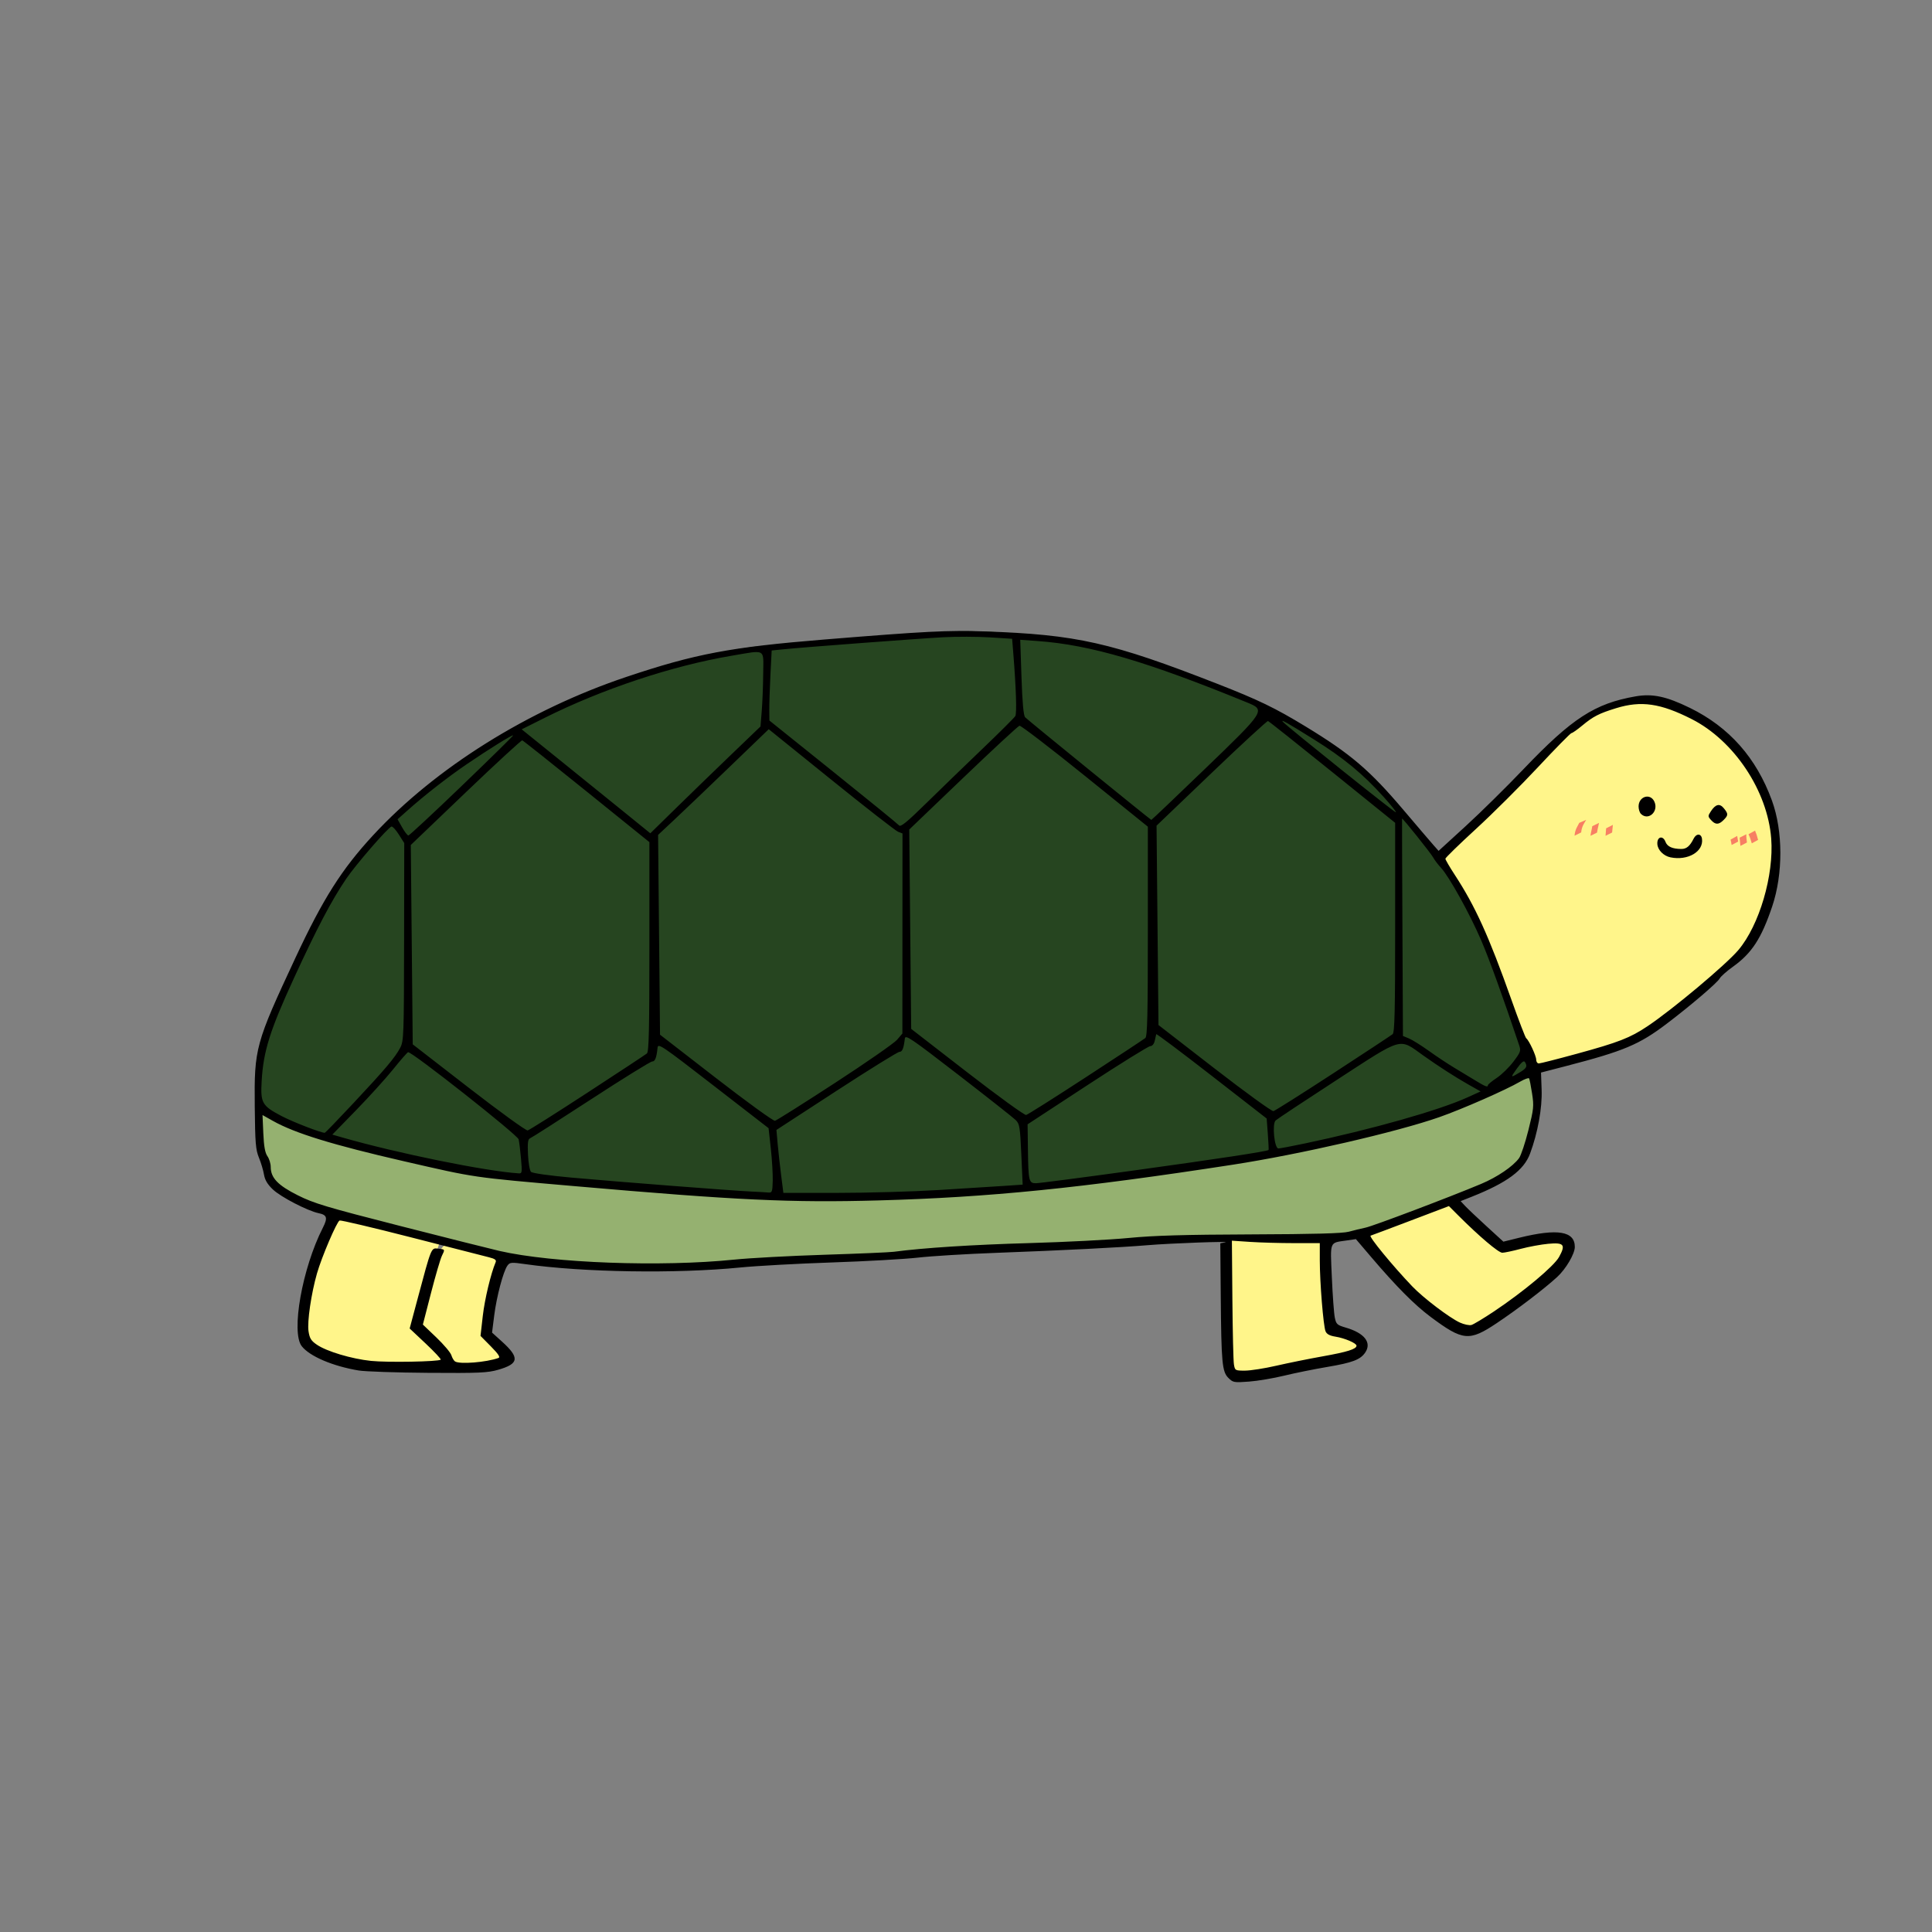 <?xml version="1.0" encoding="UTF-8" standalone="no"?>
<svg
   xmlns:dc="http://purl.org/dc/elements/1.1/"
   xmlns:cc="http://creativecommons.org/ns#"
   xmlns:rdf="http://www.w3.org/1999/02/22-rdf-syntax-ns#"
   xmlns:svg="http://www.w3.org/2000/svg"
   xmlns="http://www.w3.org/2000/svg"
   xmlns:sodipodi="http://sodipodi.sourceforge.net/DTD/sodipodi-0.dtd"
   xmlns:inkscape="http://www.inkscape.org/namespaces/inkscape"
   version="1.1"
   id="svg284"
   width="320"
   height="320"
   viewBox="0 0 320 320"
   sodipodi:docname="亀1 (1).svg"
   inkscape:version="1.0 (4035a4fb49, 2020-05-01)">
  <rect x="0" y="0" width="320" height="320" fill="#808080" stroke="none"/>
  <defs
     id="defs288" />
  <sodipodi:namedview
     inkscape:document-rotation="0"
     pagecolor="#ffffff"
     bordercolor="#666666"
     borderopacity="1"
     objecttolerance="10"
     gridtolerance="10"
     guidetolerance="10"
     inkscape:pageopacity="0"
     inkscape:pageshadow="2"
     inkscape:window-width="1920"
     inkscape:window-height="1001"
     id="namedview286"
     showgrid="false"
     inkscape:zoom="2.9521708"
     inkscape:cx="128.13064"
     inkscape:cy="123.8338"
     inkscape:window-x="-9"
     inkscape:window-y="-9"
     inkscape:window-maximized="1"
     inkscape:current-layer="layer4" />
  <g
     style="display:inline"
     inkscape:groupmode="layer"
     id="layer4"
     inkscape:label="iro">
    <path
       style="fill:#fff58a;fill-opacity:1;stroke-width:0.479"
       d="m 271.561,115.893 c -5.827,0.24 -10.737,3.823 -14.512,8 -6.101,6.015 -12.451,11.937 -18.162,18.243 0.904,3.141 3.542,5.942 4.806,9.139 3.734,7.69 6.261,16.015 9.793,23.707 0.238,2.945 4.011,1.173 5.715,0.871 6.716,-1.822 13.539,-4.046 18.795,-8.818 5.547,-4.789 12.403,-9.296 14.34,-16.834 2.88,-7.211 2.273,-15.649 -2.024,-22.165 -4.039,-6.477 -10.947,-11.695 -18.752,-12.144 z m 1.471,16.852 c 1.446,1.49 -1.96,2.681 -0.589,0.179 0.086,-0.141 0.46,-0.26 0.589,-0.179 z m 11.604,1.371 c 1.249,0.821 -0.231,2.022 -0.759,1.011 0.103,-0.409 0.362,-0.835 0.759,-1.011 z m -3.431,5.263 c -0.151,1.009 -2.1,1.761 -2.325,1.745 0.978,-0.224 1.822,-1.239 2.325,-1.745 z m -5.815,0.465 c 0.588,0.866 2.018,1.493 2.769,1.403 -1.07,0.127 -2.679,-0.265 -2.769,-1.403 z"
       id="path301" />
    <path
       style="fill:#fff58a;fill-opacity:1;stroke-width:0.479"
       d="m 203.288,205.258 c -0.335,6.571 0.099,13.344 0.55,19.969 -0.266,2.885 3.152,2.962 5.055,2.137 5.204,-1.336 10.866,-1.469 15.784,-3.679 1.511,-1.908 -1.719,-2.742 -3.073,-2.968 -2.652,-0.491 -1.253,-3.948 -1.826,-5.793 -0.369,-3.233 0.192,-6.688 -0.716,-9.778 -4.93,-0.53 -10.031,-0.071 -15.025,-0.226 l -0.437,0.197 z"
       id="path303" />
    <path
       style="fill:#fff58a;fill-opacity:1;stroke-width:0.479"
       d="m 239.408,199.244 c -4.129,1.731 -8.603,2.837 -12.471,5.108 -0.782,2.3 2.315,3.914 3.37,5.682 3.771,3.957 7.619,8.291 12.856,10.268 3.129,-0.935 5.695,-3.513 8.462,-5.274 3.063,-2.564 7.012,-4.929 8.229,-8.906 -2.253,-1.581 -5.596,-0.303 -8.243,0.045 -3.162,1.781 -5.255,-1.684 -7.496,-3.326 -1.59,-1.082 -2.746,-3.408 -4.707,-3.595 z"
       id="path305" />
    <path
       style="fill:#fff58a;fill-opacity:1;stroke-width:0.479"
       d="m 56.401,201.787 c -2.31,0.716 -2.366,3.986 -3.429,5.846 -1.401,4.466 -3.471,9.442 -2.111,14.137 2.261,3.269 6.866,3.731 10.532,4.092 3.979,0.072 8.145,0.6 12.011,-0.112 0.339,-2.56 -3.298,-3.938 -4.59,-5.984 0.856,-4.648 2.499,-9.532 4.031,-14.043 -3.227,-1.789 -7.358,-1.968 -10.963,-3.046 -1.81,-0.361 -3.627,-0.84 -5.481,-0.889 z"
       id="path307" />
    <path
       style="fill:#fff58a;fill-opacity:1;stroke-width:0.479"
       d="m 74.124,205.897 c -2.28,1.341 -2.181,4.737 -3.149,6.978 -0.448,2.975 -3.036,6.641 0.253,8.822 2.177,1.979 3.728,6.014 7.302,4.65 1.469,-0.335 5.01,0.163 4.3,-2.248 -1.067,-1.794 -3.442,-2.905 -2.178,-5.315 0.304,-3.57 1.533,-7.048 2.137,-10.476 -2.614,-1.229 -5.774,-1.913 -8.665,-2.411 z"
       id="path309" />
    <path
       style="fill:#95b170;fill-opacity:1;stroke-width:0.479"
       d="m 252.38,178.366 c -5.27,2.037 -10.325,4.805 -15.827,6.328 -21.826,6.684 -44.549,9.52 -67.168,11.875 -21.05,2.146 -42.218,1.923 -63.28,0.051 -15.094,-1.201 -30.303,-2.243 -44.949,-6.469 -5.768,-1.592 -11.737,-2.971 -17.001,-5.811 -2.439,0.342 -1.201,3.692 -1.08,5.328 0.807,3.023 1.25,6.703 4.523,8.108 7.487,3.905 16.051,5.002 24.081,7.378 10.483,2.741 21.215,5.185 32.128,4.463 18.516,-0.32 37.051,-0.817 55.497,-2.467 21.834,-1.19 43.725,-1.769 65.58,-2.534 8.62,-3.349 17.839,-5.717 25.623,-10.855 3.362,-2.94 3.68,-7.951 3.985,-12.128 0.008,-1.323 -0.315,-3.456 -2.113,-3.266 z"
       id="path311" />
    <path
       style="fill:#2d5016;fill-opacity:1;stroke-width:0.479"
       d="m 85.673,122.246 c -6.178,5.907 -12.64,11.667 -18.406,17.907 -0.058,10.926 0.437,21.955 0.591,32.921 3.865,4.017 8.971,7.001 13.348,10.581 2.201,1.113 3.946,3.93 6.489,4.002 6.603,-3.749 13.089,-7.849 19.143,-12.436 2.424,-2.655 0.991,-6.741 1.498,-9.965 -0.023,-8.691 0.305,-17.505 -0.169,-26.115 -6.809,-5.863 -14.091,-11.396 -21.214,-16.967 -0.461,-0.022 -0.885,-0.417 -1.281,0.072 z"
       id="path313" />
    <path
       style="fill:#2d5016;fill-opacity:1;stroke-width:0.479"
       d="m 127.081,120.602 c -6.528,5.24 -12.271,11.468 -18.435,17.148 -0.707,7.006 -0.093,14.282 -0.283,21.393 0.28,4.249 -0.534,8.756 0.414,12.847 6.448,4.678 12.652,9.86 19.223,14.259 5.548,-2.378 10.551,-6.481 15.747,-9.746 2.49,-2.148 7.286,-3.498 6.352,-7.635 -0.212,-10.246 0.437,-20.548 -0.397,-30.762 -1.089,-2.318 -4.048,-3.054 -5.774,-4.94 -5.449,-4.139 -10.587,-8.737 -16.248,-12.569 l -0.479,0.004 z"
       id="path315" />
    <path
       style="fill:#2d5016;fill-opacity:1;stroke-width:0.479"
       d="m 168.027,119.735 c -5.958,5.869 -12.257,11.526 -17.896,17.632 -0.254,10.909 -0.003,21.919 -0.062,32.867 3.409,3.789 8.204,6.42 12.162,9.741 2.748,1.577 5.062,4.838 8.415,4.958 6.788,-3.808 13.13,-8.463 19.721,-12.631 1.032,-4.527 0.166,-9.533 0.451,-14.249 -0.138,-7.137 0.277,-14.4 -0.208,-21.457 -6.841,-5.855 -14.076,-11.484 -21.304,-16.951 -0.46,-0.015 -0.891,-0.406 -1.279,0.089 z"
       id="path317" />
    <path
       style="fill:#2d5016;fill-opacity:1;stroke-width:0.479"
       d="m 209.289,118.976 c -6.211,5.92 -12.736,11.664 -18.526,17.927 -0.074,10.888 0.406,21.879 0.544,32.806 3.413,3.809 8.165,6.485 12.137,9.804 2.541,1.555 4.753,4.124 7.664,4.868 6.953,-3.522 13.213,-8.325 19.823,-12.451 1.343,-5.633 0.788,-11.759 1.056,-17.602 -0.084,-6.053 0.294,-12.229 -0.18,-18.202 -6.803,-5.946 -14.186,-11.43 -21.211,-17.2 -0.488,-0.077 -0.872,-0.418 -1.308,0.05 z"
       id="path319" />
    <path
       style="fill:#2d5016;fill-opacity:1;stroke-width:0.479"
       d="m 232.608,136.469 c -1.731,1.609 -0.635,4.62 -1.064,6.766 -0.039,9.451 -0.317,19.012 0.112,28.392 4.348,3.087 9.133,5.929 13.724,8.822 2.385,0.116 3.95,-2.555 5.587,-3.994 3.258,-2.512 0.018,-6.152 -0.611,-9.175 -3.902,-10.993 -8.271,-22.487 -16.861,-30.712 -0.276,-0.166 -0.576,-0.153 -0.887,-0.098 z"
       id="path321" />
    <path
       style="fill:#2d5016;fill-opacity:1;stroke-width:0.479"
       d="m 231.768,172.35 c -4.981,1.366 -8.946,5.158 -13.395,7.662 -2.57,2.01 -5.995,3.233 -7.999,5.765 0.117,1.63 -0.673,5.414 2.1,4.993 10.408,-1.922 20.76,-4.562 30.674,-8.295 1.741,-0.201 2.774,-2.563 0.735,-3.241 -3.967,-2.209 -7.64,-5.715 -12.114,-6.884 z"
       id="path323" />
    <path
       style="fill:#2d5016;fill-opacity:1;stroke-width:0.24"
       d="m 149.819,170.975 c -1.481,0.319 -0.31,2.239 -1.711,2.662 -6.643,4.187 -13.339,8.325 -19.787,12.798 -1.002,1.656 -0.093,3.74 -0.121,5.549 0.347,2.066 0.208,4.303 1.014,6.235 2.59,0.551 5.362,0.098 8.025,0.244 10.737,-0.038 21.482,-0.518 32.173,-1.474 1.478,-0.795 0.542,-2.818 0.712,-4.158 -0.272,-2.352 -0.011,-4.861 -0.809,-7.107 -2.369,-2.827 -5.647,-4.735 -8.444,-7.107 -3.415,-2.511 -6.628,-5.353 -10.255,-7.549 -0.25,-0.107 -0.526,-0.152 -0.796,-0.094 z"
       id="path325" />
    <path
       style="fill:#2d5016;fill-opacity:1;stroke-width:0.24"
       d="m 191.003,170.848 c -0.327,1.023 -0.91,1.917 -1.977,2.278 -6.543,3.965 -12.905,8.221 -19.337,12.362 -0.977,1.394 -0.122,3.324 -0.311,4.943 0.238,1.877 -0.172,4.007 0.751,5.71 1.471,1.347 3.65,0.202 5.377,0.239 11.282,-1.529 22.594,-2.922 33.814,-4.859 1.315,-0.003 1.833,-1.289 1.616,-2.422 -0.246,-1.813 0.468,-4.279 -1.536,-5.255 -5.746,-4.407 -11.432,-8.962 -17.303,-13.164 -0.408,-0.253 -0.721,-0.009 -1.093,0.168 z"
       id="path327" />
    <path
       style="fill:#2d5016;fill-opacity:1;stroke-width:0.24"
       d="m 202.227,125.403 c -1.009,0.335 -1.991,1.957 -0.657,2.541 1.42,0.577 3.044,-2.226 1.097,-2.616 l -0.236,0.04 z"
       id="path329" />
    <path
       style="fill:#2d5016;fill-opacity:1;stroke-width:0.24"
       d="m 160.176,104.657 c -10.717,0.213 -21.401,1.234 -32.065,2.247 -1.722,0.228 -1.081,2.402 -1.299,3.591 -0.013,3.057 -0.384,6.183 -0.073,9.195 2.775,2.647 6.046,4.92 9.013,7.422 4.41,3.426 8.6,7.162 13.113,10.44 1.58,0.152 2.399,-1.666 3.571,-2.454 5.526,-5.302 11.142,-10.569 16.491,-16.017 0.482,-2.497 0.05,-5.173 0.004,-7.737 -0.262,-2.009 0.027,-4.164 -0.661,-6.067 -2.548,-0.874 -5.421,-0.547 -8.092,-0.622 z"
       id="path331" />
    <path
       style="fill:#2d5016;fill-opacity:1;stroke-width:0.24"
       d="m 125.066,107.205 c -9.811,1.167 -19.343,4.142 -28.474,7.848 -3.464,1.569 -7.016,3.02 -10.277,4.981 -1.134,1.288 0.862,2.268 1.648,3.033 6.378,5.231 12.785,10.493 19.257,15.568 1.524,0.313 2.363,-1.687 3.522,-2.444 5.379,-5.212 10.876,-10.361 16.083,-15.713 0.499,-2.482 0.181,-5.153 0.362,-7.708 -0.107,-1.666 0.38,-3.427 -0.139,-5.027 -0.558,-0.429 -1.289,-0.571 -1.982,-0.538 z"
       id="path333" />
    <path
       style="fill:#2d5016;fill-opacity:1;stroke-width:0.24"
       d="m 169.719,105.209 c -1.419,-0.203 -1.9,1.342 -1.603,2.466 0.223,3.623 0.177,7.303 0.711,10.886 2.096,2.617 5,4.487 7.493,6.712 4.627,3.69 9.091,7.61 13.904,11.054 1.517,0.33 2.393,-1.482 3.508,-2.216 4.887,-4.809 10.122,-9.304 14.602,-14.505 1.074,-1.051 0.997,-3.079 -0.569,-3.607 -9.513,-4.061 -19.268,-7.784 -29.439,-9.824 -2.84,-0.533 -5.718,-0.896 -8.608,-0.967 z"
       id="path335" />
    <path
       style="fill:#2d5016;fill-opacity:1;stroke-width:0.24"
       d="m 109.193,172.524 c -1.319,0.163 -1.03,1.742 -1.574,2.513 -6.912,4.111 -13.611,8.574 -20.391,12.9 -0.929,1.339 -0.308,3.194 -0.415,4.765 -0.111,1.211 0.594,2.415 1.906,2.443 6.606,1.062 13.322,1.295 19.978,1.941 6.258,0.442 12.524,1.094 18.786,1.301 1.836,-0.402 1.339,-2.716 1.371,-4.096 -0.293,-2.498 0.013,-5.166 -1.015,-7.511 -1.889,-2.606 -4.893,-4.118 -7.283,-6.214 -3.611,-2.656 -6.995,-5.685 -10.838,-7.994 -0.168,-0.061 -0.35,-0.064 -0.526,-0.049 z"
       id="path337" />
    <path
       style="fill:#2d5016;fill-opacity:1;stroke-width:0.24"
       d="m 67.405,173.522 c -2.127,1.654 -3.621,4.042 -5.528,5.952 -2.27,2.722 -5.093,4.998 -7.101,7.923 -0.443,1.661 1.79,1.796 2.855,2.197 8.865,2.27 17.822,4.326 26.908,5.478 1.107,0.164 2.945,0.154 2.671,-1.445 -0.119,-2.378 0.142,-5.344 -2.116,-6.853 -5.485,-4.56 -11.039,-9.073 -16.871,-13.179 -0.251,-0.166 -0.541,-0.057 -0.818,-0.073 z"
       id="path339" />
    <path
       style="fill:#2d5016;fill-opacity:1;stroke-width:0.24"
       d="m 64.68,136.123 c -1.913,0.964 -3.052,3.012 -4.51,4.529 -3.385,3.874 -6.12,8.249 -8.319,12.892 -3.035,6.294 -6.292,12.552 -8.341,19.253 -0.734,3.313 -1.65,6.932 -0.536,10.255 1.295,1.903 3.745,2.581 5.684,3.649 1.66,0.596 3.335,1.706 5.133,1.598 2.988,-2.129 5.317,-5.083 7.876,-7.697 1.802,-2.164 3.987,-4.112 5.319,-6.614 1.049,-3.756 0.521,-7.746 0.707,-11.599 -0.019,-7.644 0.156,-15.315 0.026,-22.942 -0.685,-1.158 -1.331,-2.666 -2.6,-3.31 -0.145,0.027 -0.295,-0.043 -0.44,-0.012 z"
       id="path341" />
    <path
       style="fill:#2d5016;fill-opacity:1;stroke-width:0.24"
       d="m 82.786,122.286 c -2.95,1.2 -5.435,3.367 -8.058,5.149 -3.161,2.472 -6.605,4.7 -9.328,7.661 -0.554,1.462 0.786,2.921 1.785,3.84 1.502,0.433 2.357,-1.437 3.464,-2.133 4.373,-4.197 8.97,-8.194 13.044,-12.684 0.637,-0.726 0.099,-1.95 -0.906,-1.833 z"
       id="path343" />
    <path
       style="fill:#2d5016;fill-opacity:1"
       id="path345"
       d="m 87.173,123.241 c -0.007,-0.636 0.4,-1.337 0.171,-1.963 -0.033,-0.089 -0.093,-0.166 -0.14,-0.249 -0.262,-0.332 -0.599,-0.314 -0.971,-0.222 0,0 -2.784,2.155 -2.784,2.155 v 0 c 0.223,-0.087 0.458,-0.286 0.698,-0.161 0.339,0.512 -0.07,1.414 -0.158,1.966 0,0 3.185,-1.526 3.185,-1.526 z" />
    <path
       style="fill:#2d5016;fill-opacity:1"
       id="path347"
       d="m 82.685,122.727 c -0.528,0.556 -1.083,1.085 -1.623,1.629 0,0 3.097,-1.281 3.097,-1.281 v 0 c 0.581,-0.566 1.164,-1.13 1.77,-1.67 0,0 -3.244,1.322 -3.244,1.322 z" />
    <path
       style="fill:#2d5016;fill-opacity:1;stroke-width:0.085"
       d="m 212.725,118.722 c -0.899,0.13 -1.137,1.411 -0.41,1.913 4.239,3.633 8.635,7.078 12.995,10.563 1.705,1.311 3.344,2.717 5.12,3.931 0.793,0.48 1.814,-0.447 1.43,-1.284 -0.725,-1.223 -1.794,-2.207 -2.726,-3.272 -3.17,-3.465 -6.912,-6.356 -10.892,-8.831 -1.636,-1.003 -3.238,-2.076 -4.937,-2.966 -0.185,-0.069 -0.385,-0.086 -0.579,-0.054 z"
       id="path351" />
    <path
       style="fill:#2d5016;fill-opacity:1;stroke-width:0.085"
       d="m 232.803,135.471 c -0.911,0.121 -1.739,1.013 -1.552,1.964 0.055,11.385 0.054,22.772 0.203,34.156 0.057,0.948 1.115,1.026 1.767,1.423 0.905,0.444 1.694,1.086 2.577,1.532 0.926,0.191 1.911,0.029 2.859,0.083 4.385,-0.012 8.777,0.029 13.158,-0.016 0.797,-0.049 1.106,-0.993 0.764,-1.636 -1.741,-5.202 -3.541,-10.388 -5.513,-15.508 -1.599,-4.023 -3.575,-7.893 -5.784,-11.614 -0.872,-1.52 -2.007,-2.857 -3.048,-4.258 -1.388,-1.993 -2.901,-3.905 -4.511,-5.723 -0.234,-0.257 -0.567,-0.423 -0.92,-0.403 z"
       id="path353" />
    <path
       style="fill:#2d5016;fill-opacity:1"
       id="path355"
       d="m 232.026,135.871 c 0.122,0.21 0.221,0.432 0.321,0.653 0,0 1.039,-0.584 1.039,-0.584 v 0 c -0.093,-0.226 -0.189,-0.451 -0.271,-0.681 0,0 -1.09,0.612 -1.09,0.612 z" />
    <path
       style="fill:#2d5016;fill-opacity:1"
       id="path357"
       d="m 231.661,135.629 c 0.049,0.316 0.059,0.636 0.073,0.955 0,0 1.037,-0.533 1.037,-0.533 v 0 c -0.006,-0.333 -0.009,-0.666 -0.008,-0.999 0,0 -1.103,0.576 -1.103,0.576 z" />
    <path
       style="fill:#2d5016;fill-opacity:1"
       id="path359"
       d="m 244.43,179.282 c 0.011,0.25 0.008,0.5 0.009,0.75 0.012,0.177 -0.017,0.357 -7.4e-4,0.533 0.007,0.076 0.034,0.166 0.053,0.24 0.045,0.202 0.119,0.395 0.159,0.598 0.013,0.035 0.027,0.07 0.04,0.105 0,0 1.087,-0.604 1.087,-0.604 v 0 c -0.011,-0.029 -0.021,-0.058 -0.032,-0.087 -0.042,-0.205 -0.118,-0.4 -0.163,-0.604 -0.064,-0.243 -0.041,-0.492 -0.044,-0.741 6.6e-4,-0.253 -0.002,-0.506 0.009,-0.759 0,0 -1.118,0.57 -1.118,0.57 z" />
    <path
       style="fill:#2d5016;fill-opacity:1"
       id="path361"
       d="m 251.713,175.979 c 0.02,0.341 0.017,0.683 0.014,1.025 -0.021,0.203 0.029,0.419 -0.017,0.621 -0.015,0.068 -0.066,0.153 -0.098,0.213 -0.027,0.028 -0.05,0.061 -0.081,0.085 -0.035,0.026 -0.151,0.083 -0.114,0.061 0.311,-0.186 0.628,-0.362 0.936,-0.554 0.044,-0.027 -0.094,0.042 -0.143,0.059 -0.16,0.055 -0.215,0.058 -0.391,0.091 -0.47,0.062 -0.945,0.068 -1.418,0.069 -0.162,5.6e-4 -0.325,-0.001 -0.487,-0.002 0,0 -0.996,0.723 -0.996,0.723 v 0 c 0.166,-3.5e-4 0.332,-0.002 0.498,-0.004 0.478,-0.009 0.957,-0.018 1.433,-0.06 0.744,-0.081 0.884,-0.28 1.717,-0.776 0.04,-0.024 0.073,-0.059 0.103,-0.095 0.028,-0.033 0.046,-0.073 0.07,-0.11 0.114,-0.287 0.08,-0.572 0.079,-0.875 -0.003,-0.346 -0.006,-0.693 0.014,-1.039 0,0 -1.118,0.57 -1.118,0.57 z" />
    <path
       style="fill:#2d5016;fill-opacity:1"
       id="path363"
       d="m 251.489,176.199 c -0.127,0.167 -0.224,0.355 -0.343,0.528 -0.139,0.178 -0.073,0.088 -0.198,0.271 -0.12,0.198 -0.323,0.336 -0.423,0.548 -0.021,0.044 -0.034,0.091 -0.05,0.137 -0.075,0.227 -0.092,0.467 -0.105,0.704 0,0 1.104,-0.554 1.104,-0.554 v 0 c 0.014,-0.226 0.035,-0.453 0.123,-0.664 0.126,-0.245 0.327,-0.432 0.478,-0.661 0.189,-0.269 0.364,-0.547 0.562,-0.81 0,0 -1.146,0.502 -1.146,0.502 z" />
    <path
       style="fill:#2d5016;fill-opacity:1"
       id="path365"
       d="m 250.78,176.054 c 0.016,0.287 0.013,0.575 0.013,0.862 -0.001,0.286 -0.004,0.571 -0.004,0.857 -0.01,0.238 0.083,0.465 0.154,0.689 0.01,0.038 0.019,0.076 0.029,0.114 0,0 1.089,-0.59 1.089,-0.59 v 0 c -0.01,-0.04 -0.021,-0.08 -0.031,-0.12 -0.067,-0.212 -0.149,-0.428 -0.14,-0.653 1.6e-4,-0.284 -0.002,-0.569 -0.004,-0.853 -7e-5,-0.292 -0.002,-0.584 0.013,-0.875 0,0 -1.12,0.571 -1.12,0.571 z" />
    <path
       style="fill:#2d5016;fill-opacity:1"
       id="path367"
       d="m 84.9,121.501 c 0.069,0.465 0.065,0.937 0.057,1.405 -0.006,0.274 -0.018,0.547 -0.031,0.821 0,0 0.747,-0.378 0.747,-0.378 v 0 c 0.002,-0.27 0.004,-0.541 0.01,-0.811 0.009,-0.482 0.02,-0.965 -0.001,-1.448 0,0 -0.782,0.411 -0.782,0.411 z" />
    <path
       style="fill:#f77f63;fill-opacity:1"
       id="path369"
       d="m 84.382,122.096 c 0.324,0.489 0.542,1.035 0.752,1.58 0,0 0.705,-0.394 0.705,-0.394 v 0 c -0.223,-0.547 -0.449,-1.092 -0.689,-1.631 0,0 -0.768,0.445 -0.768,0.445 z" />
    <path
       d="m 84.382,122.096 c 0.324,0.489 0.542,1.035 0.752,1.58 0,0 0.705,-0.394 0.705,-0.394 v 0 c -0.223,-0.547 -0.449,-1.092 -0.689,-1.631 0,0 -0.768,0.445 -0.768,0.445 z"
       id="path371"
       style="fill:#f77f63;fill-opacity:1" />
    <path
       style="fill:#f77f63;fill-opacity:1"
       id="path375"
       d="m 261.572,136.291 c -0.129,0.278 -0.297,0.538 -0.43,0.815 -0.175,0.363 -0.28,0.745 -0.328,1.144 -0.005,0.056 -0.01,0.113 -0.015,0.169 0,0 1.098,-0.547 1.098,-0.547 v 0 c 0.005,-0.054 0.01,-0.109 0.015,-0.163 0.054,-0.385 0.159,-0.757 0.34,-1.103 0.147,-0.276 0.302,-0.552 0.476,-0.812 0,0 -1.154,0.497 -1.154,0.497 z" />
    <path
       style="fill:#f77f63;fill-opacity:1"
       id="path377"
       d="m 263.724,136.846 c -0.041,0.381 -0.151,0.75 -0.219,1.126 -0.05,0.311 -0.025,0.156 -0.074,0.465 0,0 1.086,-0.532 1.086,-0.532 v 0 c 0.049,-0.308 0.022,-0.153 0.081,-0.464 0.074,-0.384 0.171,-0.763 0.253,-1.146 0,0 -1.127,0.551 -1.127,0.551 z" />
    <path
       style="fill:#f77f63;fill-opacity:1"
       id="path379"
       d="m 266.025,137.194 c -0.015,0.348 -0.043,0.694 -0.08,1.04 -0.007,0.067 -0.013,0.134 -0.02,0.201 0,0 1.09,-0.542 1.09,-0.542 v 0 c 0.007,-0.067 0.013,-0.134 0.02,-0.2 0.039,-0.356 0.062,-0.713 0.107,-1.068 0,0 -1.118,0.57 -1.118,0.57 z" />
    <path
       style="fill:#f77f63;fill-opacity:1"
       id="path381"
       d="m 286.634,139.068 c 0.086,0.289 0.133,0.592 0.176,0.89 0,0 1.081,-0.57 1.081,-0.57 v 0 c -0.042,-0.313 -0.096,-0.624 -0.161,-0.933 0,0 -1.097,0.612 -1.097,0.612 z" />
    <path
       style="fill:#f77f63;fill-opacity:1"
       id="path383"
       d="m 288.131,138.747 c 0.042,0.453 0.103,0.904 0.14,1.358 0,0 1.076,-0.561 1.076,-0.561 v 0 c -0.05,-0.452 -0.126,-0.907 -0.105,-1.362 0,0 -1.111,0.566 -1.111,0.566 z" />
    <path
       style="fill:#f77f63;fill-opacity:1"
       id="path385"
       d="m 289.611,138.172 c 0.02,0.051 0.038,0.102 0.06,0.152 0.079,0.184 0.09,0.184 0.164,0.372 0.09,0.231 0.154,0.473 0.228,0.709 0.029,0.093 0.059,0.185 0.088,0.278 0,0 1.047,-0.574 1.047,-0.574 v 0 c -0.028,-0.093 -0.057,-0.186 -0.085,-0.278 -0.05,-0.174 -0.092,-0.349 -0.144,-0.522 -0.06,-0.198 -0.156,-0.382 -0.223,-0.577 -0.018,-0.052 -0.029,-0.107 -0.044,-0.161 0,0 -1.091,0.601 -1.091,0.601 z" />
    <path
       id="path488"
       d="m 64.815,136.125 c -1.547,0.527 -2.453,2.089 -3.582,3.185 -4.231,4.568 -7.472,9.935 -10.152,15.531 -2.82,5.986 -5.872,11.925 -7.725,18.302 -0.75,2.968 -1.21,6.104 -0.772,9.153 0.628,2.176 3.062,2.958 4.864,3.915 2.038,0.853 4.067,1.923 6.254,2.288 1.383,-0.519 2.232,-1.914 3.319,-2.862 3.374,-3.617 6.891,-7.146 9.798,-11.16 1.146,-2.069 0.746,-4.57 0.917,-6.838 0.091,-9.325 0.089,-18.65 0.142,-27.975 -0.506,-1.258 -1.323,-2.504 -2.363,-3.401 -0.213,-0.12 -0.457,-0.171 -0.7,-0.138 z"
       style="fill:#264520;fill-opacity:1;stroke-width:0.169" />
    <path
       id="path490"
       d="m 86.303,121.835 c -1.196,0.472 -1.995,1.622 -3.012,2.385 -5.326,4.928 -10.529,9.988 -15.777,15 -0.648,1.295 -0.153,2.866 -0.308,4.279 0.009,9.812 0.135,19.624 0.225,29.435 0.392,1.28 1.906,1.739 2.798,2.647 5.285,4.019 10.431,8.242 15.936,11.958 0.748,0.573 1.789,0.737 2.513,0.021 6.275,-3.985 12.55,-7.984 18.688,-12.173 1.392,-0.976 0.785,-2.847 0.954,-4.269 0.13,-10.538 0.13,-21.077 0.185,-31.615 -0.392,-1.309 -1.939,-1.79 -2.838,-2.735 -6.191,-4.897 -12.232,-9.989 -18.53,-14.746 -0.248,-0.182 -0.538,-0.202 -0.835,-0.187 z"
       style="fill:#264520;fill-opacity:1;stroke-width:0.169" />
    <path
       id="path492"
       d="m 67.728,173.453 c -1.424,0.265 -2.084,1.836 -3.059,2.752 -3.175,3.891 -6.802,7.354 -10.126,11.115 -0.638,1.019 0.57,1.784 1.48,1.853 9.522,2.578 19.176,4.764 28.964,6.04 1.038,0.287 2.463,-0.223 2.318,-1.508 -0.122,-1.81 -0.094,-3.718 -0.734,-5.43 -2.072,-2.406 -4.742,-4.22 -7.154,-6.267 -3.667,-2.865 -7.293,-5.804 -11.127,-8.441 -0.175,-0.081 -0.369,-0.122 -0.562,-0.115 z"
       style="fill:#264520;fill-opacity:1;stroke-width:0.169" />
    <path
       id="path494"
       d="m 108.789,172.367 c -0.973,0.443 -0.668,1.718 -1.094,2.476 -6.938,4.266 -13.76,8.74 -20.632,13.103 -0.848,0.95 -0.423,2.397 -0.487,3.582 0.204,1.16 -0.061,2.868 1.2,3.476 4.372,0.916 8.868,1.085 13.308,1.512 8.824,0.69 17.648,1.444 26.481,1.96 1.455,-0.143 1.279,-1.853 1.267,-2.909 -0.071,-3.022 -0.15,-6.105 -0.751,-9.055 -1.123,-1.304 -2.743,-2.202 -4.063,-3.345 -4.709,-3.577 -9.277,-7.357 -14.171,-10.679 -0.326,-0.219 -0.689,-0.216 -1.059,-0.121 z"
       style="fill:#264520;fill-opacity:1;stroke-width:0.169" />
    <path
       id="path496"
       d="m 127.215,119.997 c -1.415,0.643 -2.325,2.062 -3.527,3.027 -5.12,4.907 -10.283,9.803 -15.391,14.703 -0.537,1.219 -0.053,2.677 -0.176,3.992 0.145,9.866 0.197,19.754 0.285,29.629 0.39,1.281 1.907,1.74 2.799,2.648 5.426,4.117 10.694,8.468 16.366,12.247 1.245,0.708 2.377,-0.678 3.448,-1.144 5.906,-3.731 11.826,-7.469 17.437,-11.634 1.133,-0.823 2.208,-2.015 1.878,-3.532 0,-10.606 0,-21.213 0,-31.819 -0.221,-1.112 -1.597,-1.23 -2.302,-1.988 -6.761,-5.175 -13.288,-10.643 -19.999,-15.873 -0.24,-0.172 -0.519,-0.273 -0.818,-0.255 z"
       style="fill:#264520;fill-opacity:1;stroke-width:0.169" />
    <path
       id="path498"
       d="m 150.13,170.951 c -1.175,0.093 -1.226,1.452 -1.423,2.314 -6.666,4.095 -13.32,8.295 -19.857,12.622 -0.885,0.379 -1.271,1.291 -1.082,2.21 0.292,3.233 0.597,6.477 1.131,9.678 0.619,1.345 2.368,0.574 3.527,0.756 9.699,-0.095 19.407,-0.131 29.084,-0.889 2.651,-0.186 5.309,-0.309 7.953,-0.568 1.36,-0.554 0.614,-2.246 0.741,-3.355 -0.195,-2.509 -0.062,-5.079 -0.592,-7.544 -0.954,-1.959 -3.035,-3.022 -4.608,-4.424 -4.613,-3.545 -9.131,-7.231 -13.922,-10.534 -0.293,-0.155 -0.613,-0.292 -0.952,-0.265 z"
       style="fill:#264520;fill-opacity:1;stroke-width:0.169" />
    <path
       id="path500"
       d="m 168.789,119.42 c -1.317,0.301 -2.098,1.627 -3.138,2.406 -5.271,4.924 -10.463,9.93 -15.686,14.904 -0.662,1.24 -0.126,2.762 -0.276,4.121 0.094,9.862 0.193,19.723 0.378,29.583 0.438,1.314 2,1.799 2.932,2.743 5.324,4.035 10.474,8.324 16.044,12.019 1.331,0.893 2.572,-0.556 3.698,-1.114 5.927,-3.798 11.885,-7.565 17.621,-11.647 0.794,-1.025 0.302,-2.479 0.477,-3.69 0.137,-10.603 0.113,-21.208 0.158,-31.812 -0.411,-1.323 -1.966,-1.837 -2.879,-2.8 -6.047,-4.784 -11.918,-9.805 -18.169,-14.324 -0.346,-0.22 -0.738,-0.415 -1.159,-0.389 z"
       style="fill:#264520;fill-opacity:1;stroke-width:0.169" />
    <path
       id="path502"
       d="m 191.01,170.632 c -0.654,0.629 -0.4,1.891 -1.433,2.1 -6.752,3.99 -13.22,8.443 -19.821,12.675 -0.902,1.001 -0.235,2.508 -0.404,3.734 0.122,2.209 -0.097,4.485 0.395,6.65 0.645,1.495 2.511,1.051 3.774,0.893 12.031,-1.595 24.076,-3.13 36.048,-5.13 1.153,-0.003 1.507,-1.2 1.393,-2.151 -0.101,-1.571 0.065,-3.238 -0.461,-4.728 -6.06,-4.727 -12.101,-9.487 -18.282,-14.057 -0.437,-0.216 -0.775,-0.208 -1.208,0.015 z"
       style="fill:#264520;fill-opacity:1;stroke-width:0.169" />
    <path
       id="path504"
       d="m 209.923,118.654 c -1.663,0.65 -2.779,2.213 -4.143,3.315 -4.983,4.729 -10.025,9.431 -14.906,14.246 -0.508,1.333 -0.079,2.885 -0.202,4.307 0.106,9.775 0.07,19.554 0.384,29.325 0.454,1.302 2,1.787 2.933,2.728 5.402,4.116 10.697,8.389 16.309,12.219 1.267,0.457 2.28,-0.871 3.369,-1.35 5.826,-3.727 11.675,-7.429 17.355,-11.375 1.234,-0.859 0.606,-2.577 0.799,-3.837 0.135,-10.649 0.113,-21.299 0.158,-31.949 -0.378,-1.269 -1.844,-1.763 -2.73,-2.667 -6.177,-4.925 -12.279,-9.945 -18.514,-14.797 -0.247,-0.146 -0.527,-0.214 -0.812,-0.166 z"
       style="fill:#264520;fill-opacity:1;stroke-width:0.169" />
    <path
       id="path506"
       d="m 232.077,171.989 c -2.642,0.27 -4.747,2.14 -6.974,3.412 -4.82,3.139 -9.706,6.194 -14.38,9.543 -0.978,1.206 -0.525,2.935 -0.406,4.351 0.064,0.983 0.682,2.132 1.836,1.742 6.473,-1.069 12.844,-2.711 19.175,-4.417 4.761,-1.407 9.63,-2.687 14.052,-4.992 0.869,-0.58 0.34,-1.79 -0.506,-2.081 -3.641,-2.069 -7.135,-4.464 -10.622,-6.84 -0.644,-0.432 -1.384,-0.747 -2.174,-0.717 z"
       style="fill:#264520;fill-opacity:1;stroke-width:0.169" />
    <path
       id="path508"
       d="m 232.017,134.886 c -1.119,0.825 -0.417,2.437 -0.625,3.624 -0.102,11.019 -0.034,22.039 0.14,33.057 0.302,1.274 1.948,1.272 2.802,2.089 3.829,2.45 7.563,5.088 11.597,7.192 1.136,0.276 1.495,-1.103 2.387,-1.498 1.709,-1.415 3.577,-2.975 4.278,-5.154 0.029,-1.637 -0.859,-3.158 -1.259,-4.723 -2.501,-7.14 -4.835,-14.406 -8.627,-20.995 -2.359,-4.515 -5.678,-8.413 -8.806,-12.401 -0.485,-0.594 -0.98,-1.484 -1.888,-1.19 z"
       style="fill:#264520;fill-opacity:1;stroke-width:0.169" />
    <path
       id="path510"
       d="m 168.711,105.207 c -0.922,0.847 -0.379,2.263 -0.527,3.359 0.145,3.452 -0.014,6.97 0.704,10.364 1.154,1.501 2.852,2.524 4.245,3.803 5.624,4.616 11.262,9.215 16.951,13.751 1.323,0.667 2.107,-1.044 3.043,-1.704 4.805,-4.651 9.735,-9.185 14.355,-14.019 0.783,-1.06 2.288,-2.346 1.584,-3.8 -1.075,-1.338 -2.944,-1.632 -4.419,-2.367 -10.972,-4.355 -22.227,-8.733 -34.134,-9.447 -0.609,-0.04 -1.215,-0.184 -1.801,0.06 z"
       style="fill:#264520;fill-opacity:1;stroke-width:0.169" />
    <path
       id="path512"
       d="m 159.395,104.547 c -10.578,0.421 -21.128,1.365 -31.673,2.269 -1.364,0.526 -0.728,2.258 -0.964,3.38 -0.08,3.066 -0.368,6.154 -0.219,9.208 0.506,1.193 1.936,1.722 2.824,2.637 6.416,5.143 12.789,10.346 19.21,15.48 1.197,0.595 2.081,-0.818 2.925,-1.444 5.698,-5.453 11.434,-10.874 16.955,-16.505 1.218,-1.06 0.541,-2.808 0.683,-4.217 -0.146,-3.231 -0.238,-6.475 -0.61,-9.687 -0.532,-1.207 -2.104,-0.718 -3.145,-0.93 -1.994,-0.101 -3.99,-0.206 -5.987,-0.192 z"
       style="fill:#264520;fill-opacity:1;stroke-width:0.169" />
    <path
       id="path514"
       d="m 125.177,107.082 c -11.2,1.482 -22.114,4.884 -32.371,9.587 -2.223,1.118 -4.607,2.014 -6.639,3.459 -0.844,0.811 0.026,1.882 0.819,2.304 6.692,5.428 13.424,10.835 20.084,16.269 1.359,0.568 2.099,-1.159 3.052,-1.805 5.521,-5.312 11.033,-10.634 16.511,-15.99 0.629,-1.336 0.324,-2.929 0.528,-4.378 0.043,-2.732 0.37,-5.51 -0.06,-8.219 -0.218,-0.875 -1.073,-1.297 -1.924,-1.227 z"
       style="fill:#264520;fill-opacity:1;stroke-width:0.169" />
    <path
       id="path516"
       d="m 84.318,121.216 c -0.965,0.138 -1.717,0.868 -2.558,1.307 -5.874,3.674 -11.499,7.789 -16.563,12.526 -0.569,0.686 0.027,1.498 0.388,2.12 0.498,0.75 0.884,1.738 1.782,2.079 0.922,0.174 1.529,-0.735 2.173,-1.233 5.09,-4.728 10.129,-9.514 15.026,-14.442 0.447,-0.443 1.093,-1.059 0.724,-1.738 -0.144,-0.401 -0.559,-0.625 -0.972,-0.619 z"
       style="fill:#264520;fill-opacity:1;stroke-width:0.085" />
    <path
       id="path518"
       d="m 252.242,174.857 c -0.902,0.203 -1.364,1.136 -1.93,1.78 -0.417,0.587 -1.106,1.412 -0.529,2.115 0.41,0.641 1.274,0.428 1.8,0.06 0.92,-0.526 2.12,-1.169 2.158,-2.368 -0.015,-0.79 -0.625,-1.684 -1.499,-1.588 z"
       style="fill:#264520;fill-opacity:1;stroke-width:0.085" />
    <path
       id="path520"
       d="m 212.565,118.559 c -0.859,0.055 -1.23,1.212 -0.601,1.778 2.353,2.137 4.892,4.062 7.351,6.075 3.699,2.935 7.342,5.947 11.128,8.77 0.728,0.509 1.801,-0.249 1.545,-1.106 -0.435,-0.999 -1.311,-1.731 -1.987,-2.569 -3.37,-3.869 -7.417,-7.098 -11.779,-9.781 -1.738,-1.057 -3.428,-2.218 -5.253,-3.118 -0.13,-0.049 -0.268,-0.039 -0.404,-0.05 z"
       style="fill:#264520;fill-opacity:1;stroke-width:0.085" />
  </g>
  <g
     inkscape:groupmode="layer"
     inkscape:label="Image"
     id="g292">
    <path
       style="fill:#000000;stroke-width:0.32"
       d="m 203.462,228.232 c -1.042,-1.042 -1.174,-2.462 -1.268,-13.597 l -0.073,-8.707 0.8,-0.149 c 1.223,-0.227 -8.993,0.141 -12.8,0.461 -4.45,0.374 -14.102,0.863 -25.12,1.271 -4.928,0.182 -10.76,0.537 -12.96,0.789 -2.2,0.251 -8.608,0.612 -14.24,0.801 -5.632,0.189 -12.472,0.566 -15.2,0.836 -10.582,1.05 -26.034,0.808 -35.616,-0.558 -2.303,-0.328 -2.53,-0.31 -2.934,0.243 -0.686,0.938 -1.797,5.12 -2.192,8.249 l -0.36,2.849 1.626,1.471 c 2.975,2.691 2.849,3.687 -0.59,4.681 -1.776,0.513 -3.151,0.574 -11.614,0.513 -5.28,-0.038 -10.464,-0.213 -11.52,-0.39 -4.293,-0.718 -8.099,-2.341 -9.417,-4.016 -1.813,-2.305 0.077,-12.934 3.488,-19.621 0.839,-1.645 0.701,-2.128 -0.69,-2.415 -1.826,-0.376 -6.269,-2.678 -7.585,-3.93 -0.894,-0.851 -1.321,-1.567 -1.473,-2.475 -0.118,-0.702 -0.494,-1.959 -0.836,-2.792 -0.541,-1.318 -0.631,-2.419 -0.693,-8.48 -0.098,-9.655 0.112,-10.424 6.738,-24.618 4.577,-9.806 7.671,-14.686 12.882,-20.319 10.32,-11.157 25.662,-20.75 41.904,-26.202 11.426,-3.835 17.276,-4.941 32.8,-6.202 16.871,-1.37 20.461,-1.552 26.522,-1.344 15.301,0.524 21.009,1.809 38.628,8.696 6.758,2.642 9.522,3.978 14.53,7.023 7.54,4.585 10.652,7.241 16.329,13.937 2.283,2.693 4.511,5.3 4.951,5.795 l 0.8,0.899 4.48,-4.097 c 2.464,-2.253 6.784,-6.511 9.6,-9.462 8.033,-8.417 11.798,-10.858 18.566,-12.036 2.781,-0.484 5.093,0.01 8.991,1.92 6.495,3.182 10.991,8.263 13.572,15.337 1.844,5.052 1.861,12.153 0.043,17.543 -1.795,5.321 -3.385,7.758 -6.529,10.003 -1.01,0.722 -1.982,1.583 -2.159,1.914 -0.378,0.705 -4.731,4.43 -8.735,7.473 -4.594,3.492 -7.134,4.562 -16.731,7.05 l -4.138,1.073 0.103,2.866 c 0.108,3.005 -0.635,7.1 -1.915,10.555 -1.021,2.754 -3.819,4.826 -9.643,7.14 l -1.855,0.737 0.735,0.789 c 0.404,0.434 1.997,1.944 3.539,3.355 l 2.804,2.566 2.636,-0.649 c 6.352,-1.564 9.196,-1.093 9.196,1.522 0,1.143 -1.476,3.655 -2.931,4.989 -2.141,1.963 -6.537,5.319 -10.009,7.64 -4.547,3.04 -5.597,2.942 -10.919,-1.023 -2.682,-1.998 -5.693,-5.028 -9.871,-9.93 l -2.531,-2.97 -1.469,0.216 c -2.973,0.436 -2.781,-0.032 -2.513,6.128 0.13,2.99 0.349,5.981 0.488,6.647 0.231,1.111 0.381,1.248 1.839,1.673 3.05,0.889 4.291,2.455 3.23,4.075 -0.802,1.224 -2.098,1.721 -6.348,2.439 -2.158,0.364 -5.364,1.014 -7.124,1.444 -1.76,0.43 -4.374,0.87 -5.809,0.977 -2.483,0.185 -2.648,0.156 -3.41,-0.606 z m 7.939,-2.027 c 1.936,-0.446 5.405,-1.147 7.708,-1.558 4.071,-0.726 5.572,-1.2 5.572,-1.759 0,-0.414 -1.952,-1.252 -3.488,-1.497 -0.965,-0.154 -1.448,-0.417 -1.643,-0.893 -0.365,-0.895 -0.95,-8.109 -0.95,-11.721 v -2.874 l -4.24,-0.002 c -2.332,-9.6e-4 -5.608,-0.092 -7.28,-0.203 l -3.04,-0.202 0.081,9.723 c 0.045,5.348 0.159,10.191 0.255,10.763 0.17,1.018 0.208,1.04 1.839,1.037 0.916,-0.002 3.249,-0.368 5.186,-0.814 z M 72.996,225.205 c 0.091,-0.095 -1.029,-1.296 -2.488,-2.669 l -2.654,-2.496 1.312,-4.91 c 2.282,-8.542 2.244,-8.446 3.353,-8.325 1.223,0.133 1.207,0.105 0.67,1.204 -0.25,0.513 -1.061,3.283 -1.802,6.156 l -1.347,5.225 2.235,2.135 c 1.229,1.175 2.347,2.495 2.483,2.935 0.136,0.44 0.408,0.906 0.605,1.035 0.768,0.506 5.169,0.155 7.214,-0.576 0.323,-0.115 -0.049,-0.676 -1.265,-1.908 l -1.723,-1.744 0.373,-3.284 c 0.316,-2.779 1.332,-7.031 2.128,-8.907 0.165,-0.389 -0.098,-0.581 -1.159,-0.848 -0.755,-0.189 -6.532,-1.666 -12.839,-3.281 -6.307,-1.615 -11.636,-2.872 -11.843,-2.792 -0.463,0.178 -2.967,6.033 -3.749,8.769 -0.953,3.333 -1.635,7.994 -1.4,9.564 0.177,1.181 0.425,1.583 1.377,2.233 1.64,1.121 5.743,2.349 8.973,2.686 2.712,0.283 11.223,0.132 11.544,-0.205 z m 174.444,-7.986 c 4.89,-3.261 9.938,-7.482 10.791,-9.024 1.131,-2.044 0.815,-2.427 -1.8,-2.184 -1.186,0.11 -3.234,0.487 -4.553,0.838 -1.318,0.351 -2.691,0.641 -3.05,0.645 -0.62,0.007 -3.809,-2.695 -7.295,-6.181 l -1.548,-1.548 -6.292,2.39 c -3.46,1.315 -6.465,2.443 -6.678,2.508 -0.366,0.112 3.645,4.997 6.896,8.398 1.832,1.916 6.162,5.207 7.891,5.997 0.704,0.322 1.568,0.501 1.92,0.399 0.352,-0.102 2.025,-1.109 3.719,-2.238 z m -125.799,-8.589 c 2.552,-0.262 9.248,-0.622 14.88,-0.801 5.632,-0.179 10.816,-0.401 11.52,-0.495 4.892,-0.649 13.064,-1.174 22.4,-1.437 5.984,-0.169 13.4,-0.55 16.48,-0.848 4.211,-0.407 9.251,-0.554 20.32,-0.594 10.468,-0.037 15.136,-0.165 16.16,-0.444 0.792,-0.216 2.05,-0.522 2.796,-0.681 1.31,-0.279 13.849,-5.025 19.111,-7.232 2.677,-1.123 5.298,-2.903 6.299,-4.278 0.32,-0.44 1.014,-2.519 1.542,-4.621 0.887,-3.534 0.933,-3.991 0.611,-6.08 -0.191,-1.242 -0.413,-2.368 -0.493,-2.501 -0.08,-0.133 -0.749,0.109 -1.486,0.537 -2.388,1.387 -9.565,4.54 -13.384,5.879 -7.027,2.464 -23.069,6.158 -34.196,7.875 -25.181,3.885 -40.341,5.413 -58.72,5.919 -14.463,0.398 -23.412,-0.023 -50.4,-2.373 -17.063,-1.486 -16.136,-1.35 -28.16,-4.112 -11.821,-2.715 -18.083,-4.644 -21.72,-6.689 l -1.72,-0.967 0.132,3.015 c 0.095,2.162 0.287,3.236 0.68,3.798 0.302,0.431 0.548,1.234 0.548,1.784 0,1.803 1.182,3.041 4.486,4.697 2.671,1.339 4.696,1.946 16.954,5.078 7.656,1.956 15.063,3.819 16.46,4.139 8.797,2.015 26.76,2.676 38.9,1.431 z m 6.348,-13.049 c 0.028,-1.1 -0.115,-3.512 -0.319,-5.36 l -0.37,-3.36 -9.15,-7.084 c -8.577,-6.641 -9.155,-7.031 -9.237,-6.24 -0.175,1.679 -0.414,2.284 -0.903,2.284 -0.274,0 -4.833,2.822 -10.129,6.271 -5.297,3.449 -9.836,6.35 -10.087,6.446 -0.355,0.136 -0.431,0.729 -0.343,2.674 0.062,1.375 0.286,2.672 0.498,2.883 0.229,0.229 2.975,0.618 6.779,0.96 7.794,0.702 26.555,2.156 29.634,2.297 1.232,0.056 2.541,0.131 2.908,0.165 0.608,0.057 0.673,-0.117 0.72,-1.937 z m 27.412,1.528 c 4.224,-0.258 9.098,-0.565 10.832,-0.682 l 3.152,-0.213 -0.222,-4.997 c -0.201,-4.525 -0.287,-5.062 -0.912,-5.686 -0.379,-0.379 -4.649,-3.748 -9.489,-7.486 -7.921,-6.118 -8.809,-6.72 -8.89,-6.03 -0.192,1.642 -0.422,2.206 -0.899,2.206 -0.273,0 -4.968,2.91 -10.434,6.466 l -9.937,6.466 0.199,2.254 c 0.109,1.24 0.368,3.586 0.575,5.214 l 0.376,2.96 8.985,-0.002 c 4.942,-9.6e-4 12.441,-0.212 16.665,-0.47 z m 32.224,-3.217 c 14.008,-1.933 22.32,-3.197 22.49,-3.42 0.038,-0.05 -0.016,-1.243 -0.122,-2.651 l -0.192,-2.56 -9.12,-7.09 c -5.016,-3.899 -9.143,-6.995 -9.172,-6.88 -0.029,0.115 -0.139,0.606 -0.246,1.09 -0.118,0.537 -0.41,0.886 -0.748,0.894 -0.305,0.008 -5,2.924 -10.434,6.48 l -9.88,6.466 0.056,4.16 c 0.071,5.248 0.154,5.6 1.323,5.6 0.5,0 7.72,-0.94 16.045,-2.089 z M 86.294,191.902 c -0.122,-1.364 -0.297,-2.798 -0.389,-3.186 -0.176,-0.747 -17.792,-14.634 -18.316,-14.439 -0.155,0.058 -1.265,1.329 -2.468,2.825 -1.203,1.496 -3.962,4.543 -6.132,6.772 l -3.946,4.052 1.699,0.488 c 9.069,2.605 23.761,5.592 29.176,5.931 0.553,0.035 0.581,-0.148 0.375,-2.443 z m 129.822,-2.507 c 11.137,-2.346 22.189,-5.475 26.924,-7.623 l 2.199,-0.997 -1.98,-1.117 c -2.178,-1.228 -5.069,-3.089 -7.538,-4.851 -4.077,-2.91 -3.186,-3.163 -14.332,4.078 -5.317,3.454 -9.866,6.47 -10.108,6.7 -0.606,0.577 -0.203,4.636 0.461,4.636 0.247,0 2.216,-0.372 4.375,-0.827 z M 58.504,182.753 c 5.31,-5.67 6.954,-7.616 7.791,-9.223 0.576,-1.106 0.612,-2.087 0.635,-17.533 l 0.025,-16.361 -0.897,-1.414 c -0.493,-0.778 -1.041,-1.373 -1.217,-1.322 -0.591,0.171 -5.948,6.352 -7.508,8.664 -2.468,3.657 -4.808,8.109 -8.638,16.429 -3.981,8.649 -5.072,12.121 -5.354,17.029 -0.211,3.681 0.039,4.122 3.326,5.848 1.853,0.973 6.634,2.82 7.134,2.755 0.088,-0.011 2.204,-2.204 4.703,-4.872 z m 38.801,-1.776 c 5.183,-3.378 9.611,-6.298 9.84,-6.488 0.333,-0.276 0.416,-3.837 0.416,-17.675 v -17.33 l -10.395,-8.389 c -5.717,-4.614 -10.516,-8.426 -10.663,-8.471 -0.148,-0.045 -4.362,3.837 -9.365,8.625 l -9.097,8.707 0.16,16.511 0.16,16.511 9.28,7.188 c 5.104,3.953 9.496,7.135 9.76,7.071 0.264,-0.064 4.721,-2.881 9.904,-6.26 z m 40.976,-1.598 c 5.192,-3.377 9.832,-6.603 10.311,-7.169 l 0.871,-1.028 0.009,-16.568 0.009,-16.568 -0.723,-0.275 c -0.398,-0.151 -5.383,-4.036 -11.078,-8.633 l -10.355,-8.358 -6.395,6.161 c -3.517,3.389 -7.64,7.327 -9.162,8.753 l -2.767,2.592 0.16,16.546 0.16,16.546 9.28,7.188 c 5.104,3.953 9.496,7.135 9.76,7.071 0.264,-0.064 4.728,-2.88 9.92,-6.258 z m 41.584,-0.962 c 5.183,-3.378 9.611,-6.298 9.84,-6.488 0.333,-0.276 0.416,-3.837 0.416,-17.675 v -17.33 l -10.421,-8.41 c -5.732,-4.626 -10.609,-8.366 -10.839,-8.311 -0.23,0.055 -4.432,3.945 -9.339,8.645 l -8.921,8.545 0.16,16.512 0.16,16.512 9.28,7.188 c 5.104,3.953 9.496,7.135 9.76,7.071 0.264,-0.064 4.721,-2.881 9.904,-6.26 z m 40.96,-0.64 c 5.183,-3.378 9.611,-6.298 9.84,-6.488 0.333,-0.276 0.416,-3.837 0.416,-17.675 v -17.33 l -10.395,-8.389 c -5.717,-4.614 -10.516,-8.426 -10.663,-8.471 -0.148,-0.045 -4.362,3.837 -9.365,8.625 l -9.097,8.707 0.16,16.511 0.16,16.511 9.28,7.188 c 5.104,3.953 9.496,7.135 9.76,7.071 0.264,-0.065 4.721,-2.881 9.904,-6.26 z m 25.623,1.965 c 0.004,-0.132 0.658,-0.672 1.454,-1.2 0.796,-0.528 2.035,-1.734 2.754,-2.681 1.197,-1.575 1.279,-1.806 0.972,-2.72 -2.715,-8.087 -4.931,-14.207 -6.291,-17.379 -1.88,-4.384 -5.317,-10.586 -6.673,-12.042 -0.493,-0.53 -1.069,-1.29 -1.28,-1.689 -0.357,-0.677 -5.109,-6.614 -5.16,-6.446 -0.013,0.042 0.015,8.16 0.062,18.04 l 0.085,17.963 1.003,0.416 c 0.552,0.229 2.036,1.157 3.298,2.062 1.262,0.906 3.149,2.157 4.192,2.781 1.043,0.624 2.616,1.574 3.496,2.112 1.683,1.029 2.075,1.176 2.087,0.782 z m 5.351,-2.168 c 1.069,-0.651 1.22,-0.977 0.775,-1.677 -0.181,-0.285 -0.574,0.037 -1.326,1.084 -1.127,1.57 -1.1,1.599 0.551,0.594 z m 9.316,-3.02 c 6.98,-1.908 8.864,-2.641 11.758,-4.575 4.174,-2.789 13.023,-10.21 15.068,-12.636 3.465,-4.11 5.895,-12.377 5.426,-18.467 -0.606,-7.89 -6.145,-16.207 -13.166,-19.77 -5.174,-2.626 -8.373,-3.088 -12.526,-1.809 -2.828,0.871 -3.782,1.361 -5.611,2.88 -0.824,0.684 -1.623,1.244 -1.776,1.244 -0.153,0 -2.648,2.538 -5.543,5.64 -2.895,3.102 -7.532,7.719 -10.304,10.261 -2.772,2.542 -5.04,4.751 -5.04,4.91 0,0.159 0.707,1.372 1.571,2.695 3.384,5.183 5.641,10.162 9.358,20.64 1.215,3.425 2.321,6.305 2.457,6.4 0.447,0.312 1.654,2.898 1.654,3.543 0,0.347 0.195,0.63 0.434,0.63 0.238,0 3.047,-0.714 6.24,-1.587 z m 15.566,-32.551 c -1.131,-0.231 -2.097,-1.201 -2.17,-2.178 -0.092,-1.235 0.913,-1.527 1.345,-0.391 0.304,0.798 1.14,1.175 2.626,1.183 0.853,0.004 1.418,-0.47 2.036,-1.71 0.444,-0.892 1.255,-0.881 1.383,0.018 0.301,2.118 -2.328,3.669 -5.22,3.079 z m 6.727,-6.174 c -0.539,-0.596 -0.541,-0.679 -0.031,-1.457 0.781,-1.191 1.46,-1.346 2.153,-0.489 0.745,0.92 0.739,1.149 -0.05,1.938 -0.807,0.807 -1.348,0.809 -2.073,0.008 z m -11.623,-1.032 c -0.211,-0.211 -0.384,-0.758 -0.384,-1.216 0,-1.678 1.947,-2.273 2.618,-0.8 0.747,1.639 -1.018,3.232 -2.234,2.016 z m -195.282,-4.656 c 4.715,-4.532 8.536,-8.284 8.491,-8.338 -0.123,-0.145 -4.029,2.28 -7.673,4.763 -3.223,2.197 -6.984,5.134 -9.895,7.728 l -1.575,1.404 0.754,1.342 c 0.415,0.738 0.883,1.342 1.04,1.342 0.157,0 4.144,-3.708 8.859,-8.24 z m 44.498,-5.049 4.96,-4.763 0.208,-2.574 c 0.115,-1.416 0.223,-4.194 0.24,-6.174 0.037,-4.244 0.563,-3.95 -5.296,-2.958 -9.795,1.658 -21.416,5.524 -30.928,10.288 l -3.776,1.891 6.816,5.497 c 3.749,3.023 8.542,6.898 10.652,8.61 l 3.836,3.113 4.164,-4.084 c 2.29,-2.246 6.396,-6.227 9.124,-8.847 z m 41.76,-1.101 c 2.816,-2.695 5.248,-5.119 5.405,-5.386 0.265,-0.452 0.135,-4.543 -0.329,-10.354 l -0.196,-2.451 -3.711,-0.232 c -2.041,-0.128 -5.515,-0.136 -7.72,-0.018 -4.103,0.219 -22.927,1.638 -26.442,1.993 l -1.953,0.197 -0.206,4.041 c -0.113,2.222 -0.198,4.833 -0.189,5.801 l 0.017,1.76 10.566,8.48 c 5.811,4.664 10.72,8.664 10.908,8.889 0.264,0.315 1.303,-0.533 4.536,-3.705 2.306,-2.263 6.497,-6.319 9.313,-9.015 z m 36.735,3.441 c 10.137,-9.77 10.163,-9.81 7.038,-11.089 -16.555,-6.776 -25.948,-9.535 -34.582,-10.16 l -2.97,-0.215 0.209,6.207 c 0.143,4.235 0.335,6.341 0.605,6.631 0.402,0.43 20.727,16.957 20.9,16.995 0.052,0.011 4.012,-3.754 8.8,-8.369 z m 29.675,4.56 c -3.458,-3.836 -6.63,-6.453 -11.529,-9.512 -4.458,-2.783 -5.662,-3.463 -5.12,-2.889 0.878,0.929 18.387,14.95 18.67,14.95 0.153,0 -0.756,-1.147 -2.02,-2.55 z"
       id="path296" />
  </g>
</svg>
